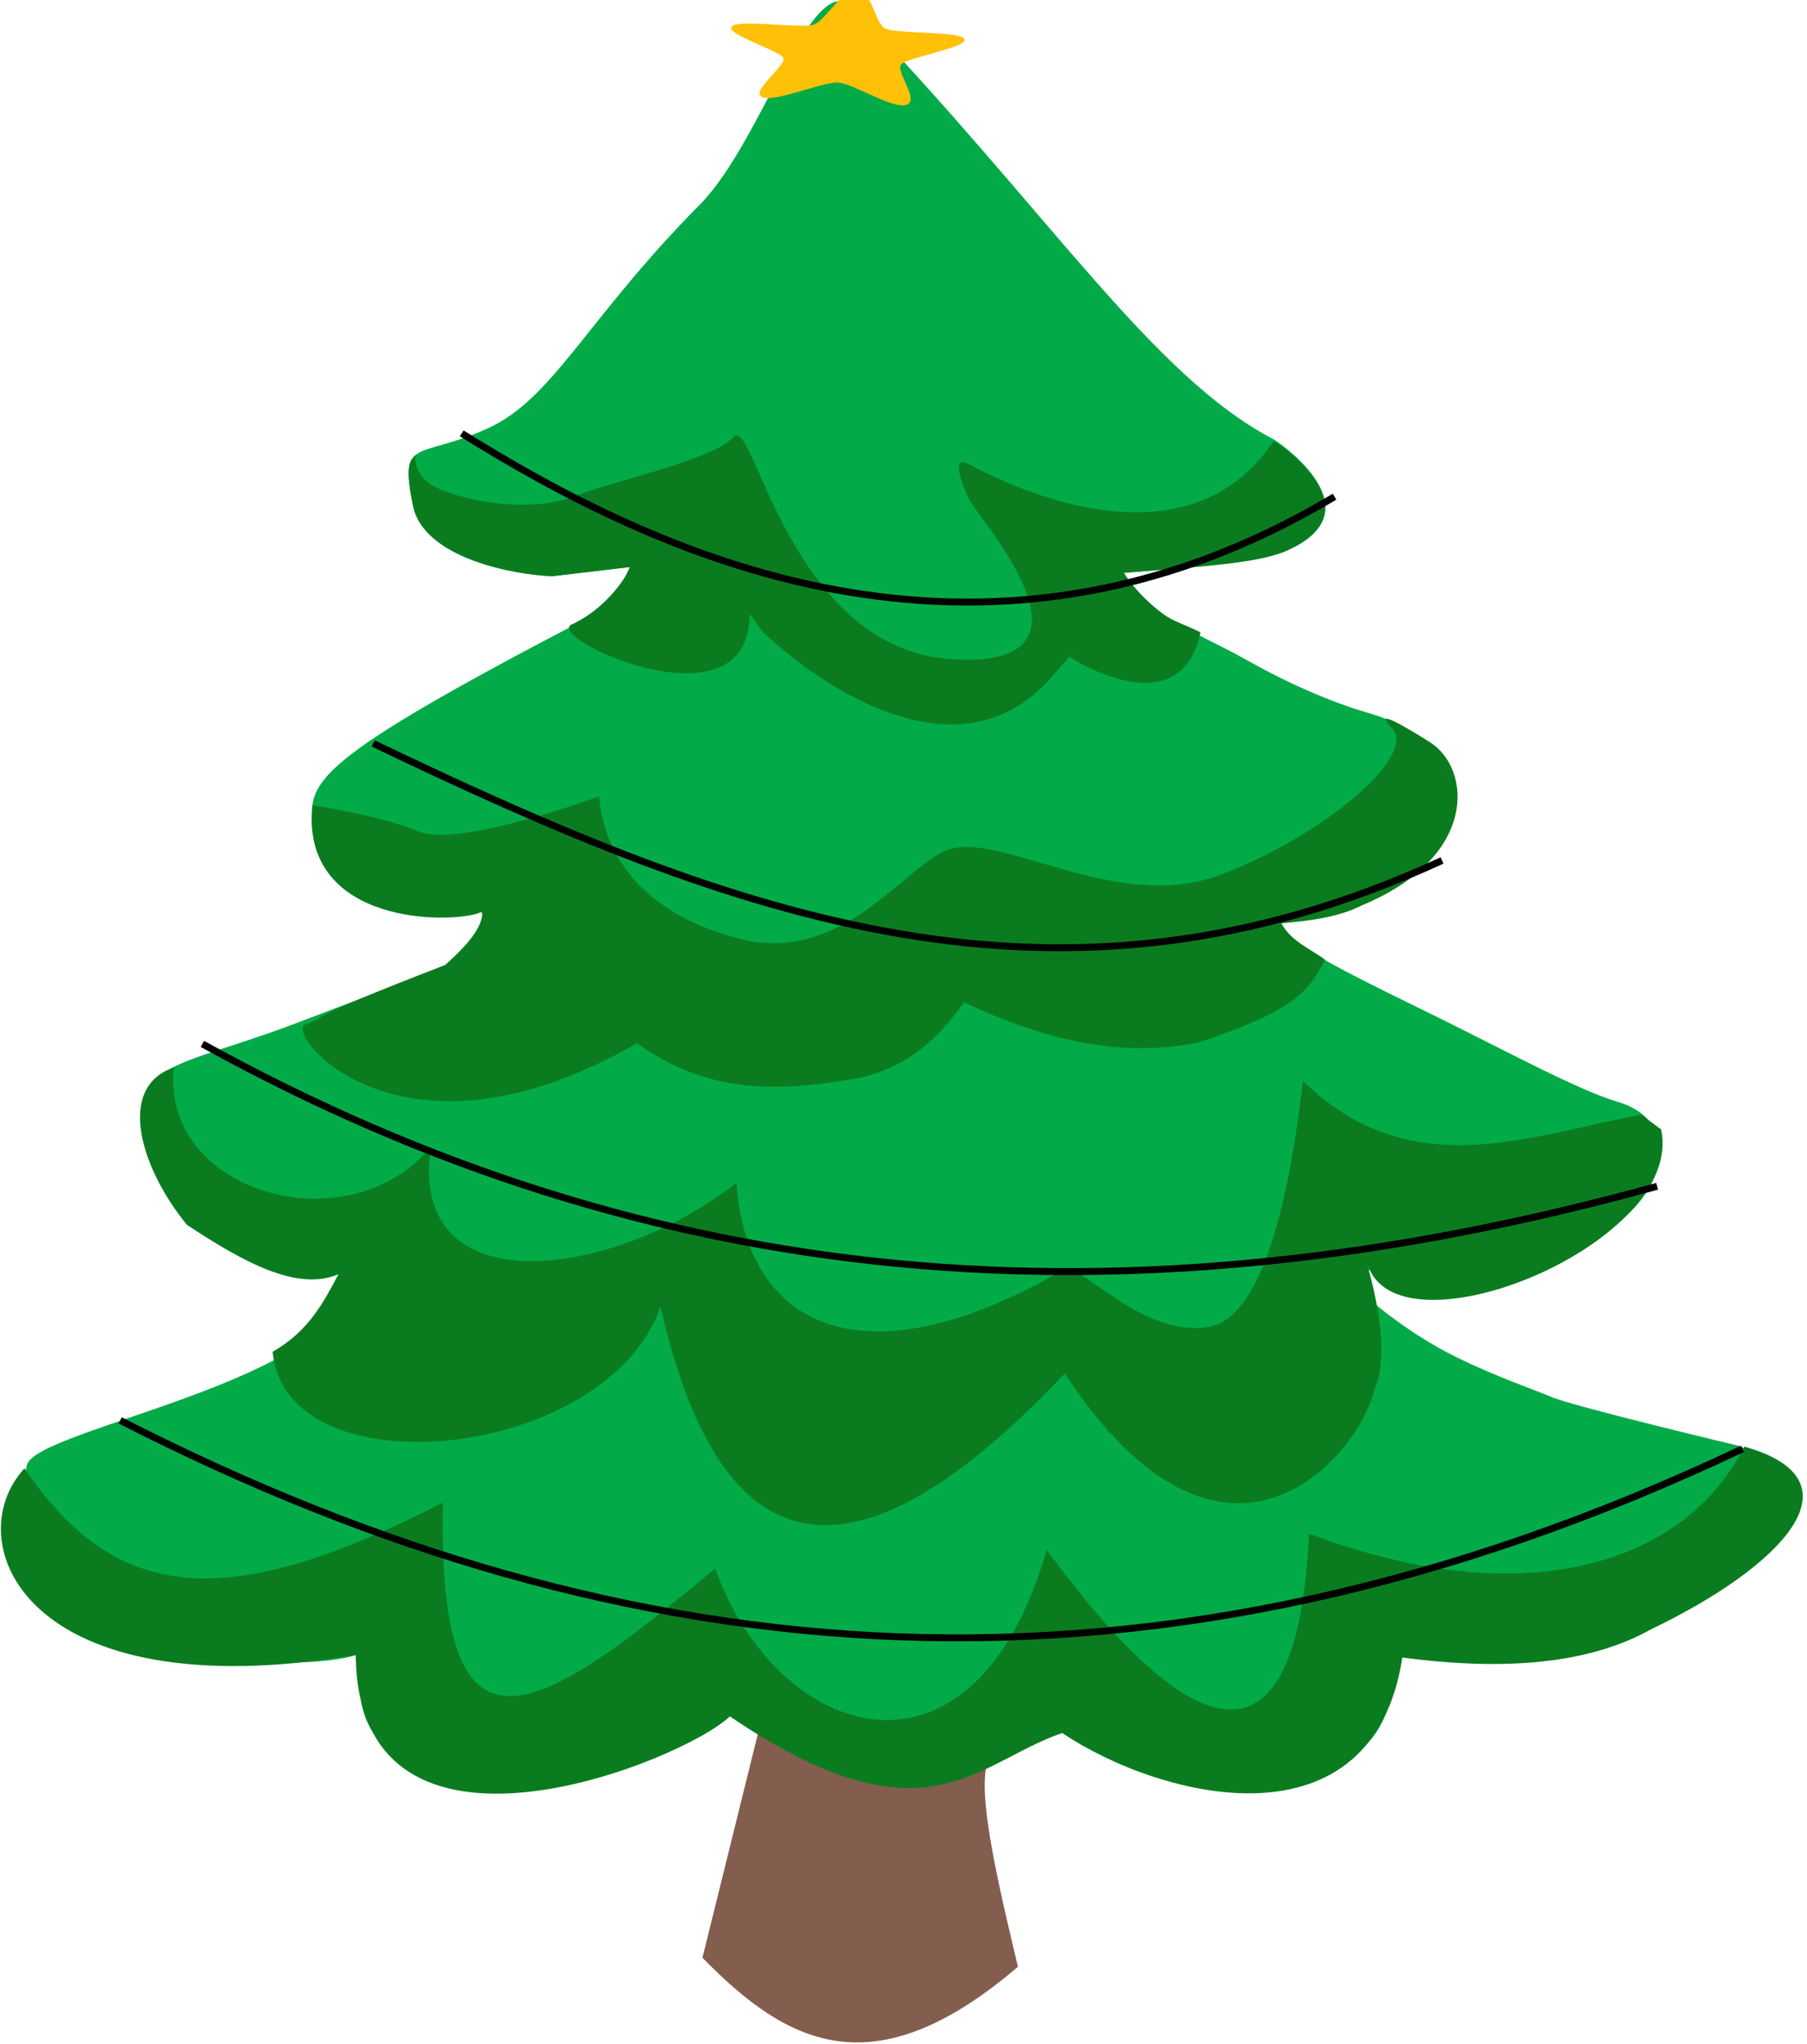 <?xml version="1.0" encoding="UTF-8" standalone="no"?>
<svg
   width="787"
   height="890"
   viewBox="0 0 189.297 214.072"
   version="1.1"
   id="svg1"
   xml:space="preserve"
   sodipodi:docname="arbol_navidad.svg"
   inkscape:version="1.4 (86a8ad7, 2024-10-11)"
   xmlns:inkscape="http://www.inkscape.org/namespaces/inkscape"
   xmlns:sodipodi="http://sodipodi.sourceforge.net/DTD/sodipodi-0.dtd"
   xmlns="http://www.w3.org/2000/svg"
   xmlns:svg="http://www.w3.org/2000/svg"><defs
   id="defs1" /><sodipodi:namedview
   id="namedview1"
   pagecolor="#505050"
   bordercolor="#ffffff"
   borderopacity="1"
   inkscape:showpageshadow="0"
   inkscape:pageopacity="0"
   inkscape:pagecheckerboard="1"
   inkscape:deskcolor="#505050"
   showgrid="false"
   inkscape:zoom="0.91573034"
   inkscape:cx="392.03681"
   inkscape:cy="252.80368"
   inkscape:window-width="1920"
   inkscape:window-height="1017"
   inkscape:window-x="-8"
   inkscape:window-y="-8"
   inkscape:window-maximized="1"
   inkscape:current-layer="svg1" />

  <g
   id="layer1"
   transform="matrix(1.036,0,0,1.013,-22.355,-37.753)"
   style="display:inline">
    <path
   style="fill:#835d4e;fill-opacity:1;stroke:#000000;stroke-width:0.2;stroke-dasharray:none;stroke-opacity:0"
   d="m 98.315,216.087 -5.706,23.573 c 8.633,9.041 17.346,13.643 31.899,0.935 -2.758,-11.753 -4.538,-20.333 -2.432,-22.357 -1.975,-9.944 -23.76,-2.152 -23.76,-2.152 z"
   id="path27" />
    <path
   style="display:inline;fill:#02ab48;fill-opacity:1;stroke:#000000;stroke-width:0.2;stroke-dasharray:none;stroke-opacity:0"
   d="m 151.019,132.596 c -1.108,1.158 6.072,4.92 13.943,8.835 7.845,3.903 16.147,8.552 20.162,9.736 8.412,2.481 3.907,14.131 -8.665,16.329 0,1.063 -14.726,1.712 -16.124,1.164 -1.912,-0.749 0.303,3.422 0.303,3.422 0,0 3.408,3.051 8.159,5.466 3.979,2.022 8.521,3.618 9.592,4.115 2.017,0.936 19.158,5.113 19.158,5.113 0,0 7.035,3.213 0.206,11.819 -6.829,8.606 -19.77,9.822 -19.77,9.822 l -15.87,-0.842 c 1.602,10.309 -5.321,13.518 -13.602,14.298 -6.561,0.618 -15.9,-4.077 -19.46,-6.168 -1.024,-0.601 -3.1,2.07 -4.905,2.79 -3.896,1.556 -8.583,2.31 -13.229,2.138 -11.011,-0.408 -13.717,-6.701 -13.717,-6.701 l -15.567,5.754 c -19.856,4.153 -25.944,-2.873 -22.898,-12.293 0.986,3.195 -40.348,4.484 -34.434,-18.685 0.96,-3.762 31.87,-8.652 32.849,-19.193 0.035,-0.372 -1.883,-0.633 -2.417,-0.586 -6.778,0.597 -23.45,-9.524 -17.065,-20.191 1.031,-1.722 6.766,-2.948 13.504,-5.556 8.499,-3.29 16.938,-6.594 16.938,-6.906 0.783,-1.051 3.396,-4.02 1.85,-4.932 0,0 -8.518,0.611 -12.056,-2.063 -4.728,-2.144 -4.698,-6.806 -4.698,-6.806 -0.549,-4.465 0.633,-6.795 26.737,-20.756 3.014,-1.612 4.672,-4.04 5.326,-5.829 l -7.829,0.949 c -3.722,-0.13 -13.029,-1.805 -14.11,-7.327 -1.403,-7.173 0.495,-4.669 7.578,-7.961 6.616,-3.075 10.027,-11.359 21.437,-23.132 6.431,-6.636 11.365,-24.767 15.511,-20.344 19.915,21.249 30.175,38.023 42.516,44.621 0.063,-0.033 10.738,7.194 1.359,11.483 -2.965,1.356 -8.829,1.645 -16.513,2.315 0,0 1.212,2.163 3.965,4.257 2.15,1.636 5.394,2.972 8.717,4.899 3.563,2.066 8.166,4.188 11.927,5.288 5.279,1.544 8.838,4.868 8.604,7.926 -0.266,3.48 -1.784,6.45 -1.784,6.45 0,0 -3.242,5.006 -11.287,6.549"
   id="path16" />
    <path
   id="path26"
   style="display:inline;fill:#0a7c1f;fill-opacity:1;stroke:#000000;stroke-width:0.2;stroke-dasharray:none;stroke-opacity:0"
   d="m 66.371,192.608 c -21.541,11.247 -32.886,10.667 -42.32,-3.537 -6.816,7.548 -0.005,25.067 33.495,19.289 0.238,24.705 33.14,10.983 37.835,6.35 19.773,13.706 24.789,4.804 33.602,1.72 10.238,6.986 31.401,12.177 34.396,-7.805 11.744,1.588 19.619,0.235 25.135,-2.91 13.159,-6.461 21.657,-15.371 9.453,-18.892 -5.97,12.019 -22.015,17.512 -44.027,8.985 -1.057,23.783 -10.407,24.144 -26.528,1.688 -7.346,26.24 -27.166,19.907 -33.524,1.928 -18.265,15.564 -28.083,21.881 -27.519,-6.815 z" />
    <path
   style="display:inline;fill:#0a7c1f;fill-opacity:1;stroke:#000000;stroke-width:0.2;stroke-dasharray:none;stroke-opacity:0"
   d="m 39.158,147.621 c -1.342,13.047 17.688,18.456 25.985,8.213 -2.38,16.704 18.728,13.547 30.9,3.71 0.961,14.618 12.473,21.183 33.073,8.996 1.617,-0.956 7.806,7.035 14.667,5.906 6.528,-1.074 8.731,-18.557 9.552,-25.436 10.816,10.86 22.928,5.627 34.208,3.496 l 2.011,1.531 c 2.408,11.715 -26.088,23.623 -29.588,14.227 -1.213,-3.256 2.818,7.387 0.627,12.551 -1.651,7.259 -15.349,23.389 -31.344,-1.558 -19.774,21.372 -34.312,22.586 -40.878,-6.879 -5.574,15.979 -37.929,19.201 -39.223,4.637 3.71,-2.177 5.133,-5.117 6.663,-8.022 -4.185,1.845 -9.668,-1.284 -15.33,-5.098 -4.701,-5.869 -7.181,-14.228 -1.323,-16.272 z"
   id="path25" />
    <path
   style="display:inline;fill:#0a7c1f;fill-opacity:1;stroke:#000000;stroke-width:0.2;stroke-dasharray:none;stroke-opacity:0"
   d="m 63.93,123.23 c 4.101,1.72 18.223,-3.638 18.223,-3.638 1.001,10.931 11.105,14.062 15.337,14.986 9.76,1.668 15.662,-7.78 19.852,-9.43 5.293,-2.084 17.099,6.648 27.682,2.547 10.583,-4.101 19.943,-12.402 17.297,-15.18 -2.646,-2.778 3.803,1.455 3.803,1.455 4.266,2.703 4.989,11.892 -6.846,16.9 -2.331,1.216 -5.196,1.593 -8.136,1.852 1.046,1.933 2.981,2.649 4.432,3.77 -1.679,3.079 -2.628,5.091 -12.739,8.528 -7.415,1.563 -14.977,0.096 -23.774,-4.129 -2.449,3.419 -5.263,6.562 -10.583,7.805 -7.529,1.376 -15.048,1.924 -22.49,-3.572 -24.031,14.125 -35.681,-1.067 -33.57,-1.918 2.731,-1.101 -0.871,-0.23 14.189,-6.184 1.65,-1.542 3.831,-3.659 3.737,-5.523 -1.95,1.21 -17.22,1.885 -17.264,-9.591 l 0.099,-1.389 c 0,0 6.648,0.992 10.749,2.712 z"
   id="path24" />
    <path
   style="display:inline;fill:#0a7c1f;fill-opacity:1;stroke:#000000;stroke-width:0.2;stroke-dasharray:none;stroke-opacity:0"
   d="m 129.746,105.198 c 0,0 11.138,7.457 13.225,-2.56 -1.309,-0.683 -2.838,-1.167 -3.788,-1.89 -2.753,-2.094 -3.965,-4.257 -3.965,-4.257 7.685,-0.67 13.548,-0.958 16.513,-2.315 9.379,-4.289 -1.28,-11.334 -1.343,-11.301 l -0.139,0.159 c -9.448,14.125 -28.642,3.307 -30.794,2.185 -2.152,-1.123 0.123,3.684 0.123,3.684 1.023,2.049 14.753,17.559 -1.713,16.522 C 101.403,104.387 97.754,80.074 95.789,82.413 93.825,84.751 84.19,86.809 79.606,88.586 75.023,90.364 68.849,89.054 66.042,87.838 63.236,86.622 63.588,84.35 63.588,84.35 l 0.122,-0.13 c 0,0 -0.448,0.409 -0.582,0.698 -0.373,0.808 -0.28,2.13 0.202,4.592 1.08,5.522 10.387,7.197 14.11,7.327 l 7.829,-0.949 c -0.654,1.788 -3.005,4.475 -5.359,5.663 l -0.315,0.192 c -3.947,1.019 17.546,11.477 17.775,-0.754 0.014,-0.774 0.736,1.25 1.998,2.22 0,0 17.541,17.2 28.673,3.917 0.612,-0.73 1.195,-1.407 1.743,-2.027 5.203,-5.888 5.099,-6.172 -0.037,0.099"
   id="path19" />
  </g>
  <path
   style="fill:#835d4e;fill-opacity:0;stroke:#000000;stroke-width:0.727"
   d="m 48.368,45.386 c 19.852,12.376 53.917,29.049 91.436,6.626"
   id="trayecto_1" />
  <path
   style="fill:#835d4e;fill-opacity:0;stroke:#000000;stroke-width:0.727"
   d="m 39.092,77.853 c 38.357,18.408 71.861,30.743 111.975,12.258"
   id="trayecto_2" />
  <path
   style="fill:#835d4e;fill-opacity:0;stroke:#000000;stroke-width:0.727"
   d="m 21.202,109.325 c 47.121,26.004 96.45,30.364 152.393,14.908"
   id="trayecto_3" />
  <path
   style="fill:#835d4e;fill-opacity:0;stroke:#000000;stroke-width:0.727"
   d="m 12.589,148.748 c 53.175,27.156 107.979,32.294 169.951,2.982"
   id="trayecto_4" />
<g
   transform="matrix(0.002,0,0,-0.001,76.038,11.478)"
   fill="#ffc107"
   stroke="none"
   id="g2"><path
     d="m 6747,12439 c -162,-31 -340,-186 -517,-448 -165,-246 -359,-629 -620,-1221 -495,-1123 -608,-1357 -793,-1628 -85,-125 -198,-241 -270,-276 -174,-85 -497,-104 -1036,-61 -200,16 -420,39 -1046,110 -903,101 -1352,117 -1682,59 -333,-57 -502,-196 -511,-419 -3,-70 1,-94 28,-178 74,-222 258,-468 619,-827 209,-207 372,-358 831,-765 728,-646 1017,-936 1172,-1180 120,-187 133,-321 58,-609 -77,-297 -193,-584 -582,-1451 -346,-769 -463,-1061 -558,-1395 -94,-333 -100,-583 -18,-743 70,-139 250,-222 436,-202 349,36 780,225 1625,712 1092,630 1323,752 1625,857 304,106 440,88 736,-96 232,-144 508,-374 1131,-938 721,-653 983,-870 1283,-1065 239,-154 428,-227 592,-228 87,-1 101,2 161,31 259,124 324,484 220,1207 -37,250 -109,610 -271,1335 -133,597 -187,887 -216,1165 -19,185 -15,386 11,480 66,246 377,489 1290,1010 182,103 445,253 585,333 625,357 976,593 1198,806 198,191 282,336 282,486 0,240 -225,418 -690,544 -314,85 -706,142 -1630,236 -1191,121 -1627,214 -1818,385 -190,171 -325,580 -562,1705 -178,846 -251,1144 -359,1471 -165,498 -345,750 -569,798 -60,12 -68,12 -135,0 z"
     id="path1" /></g></svg>
